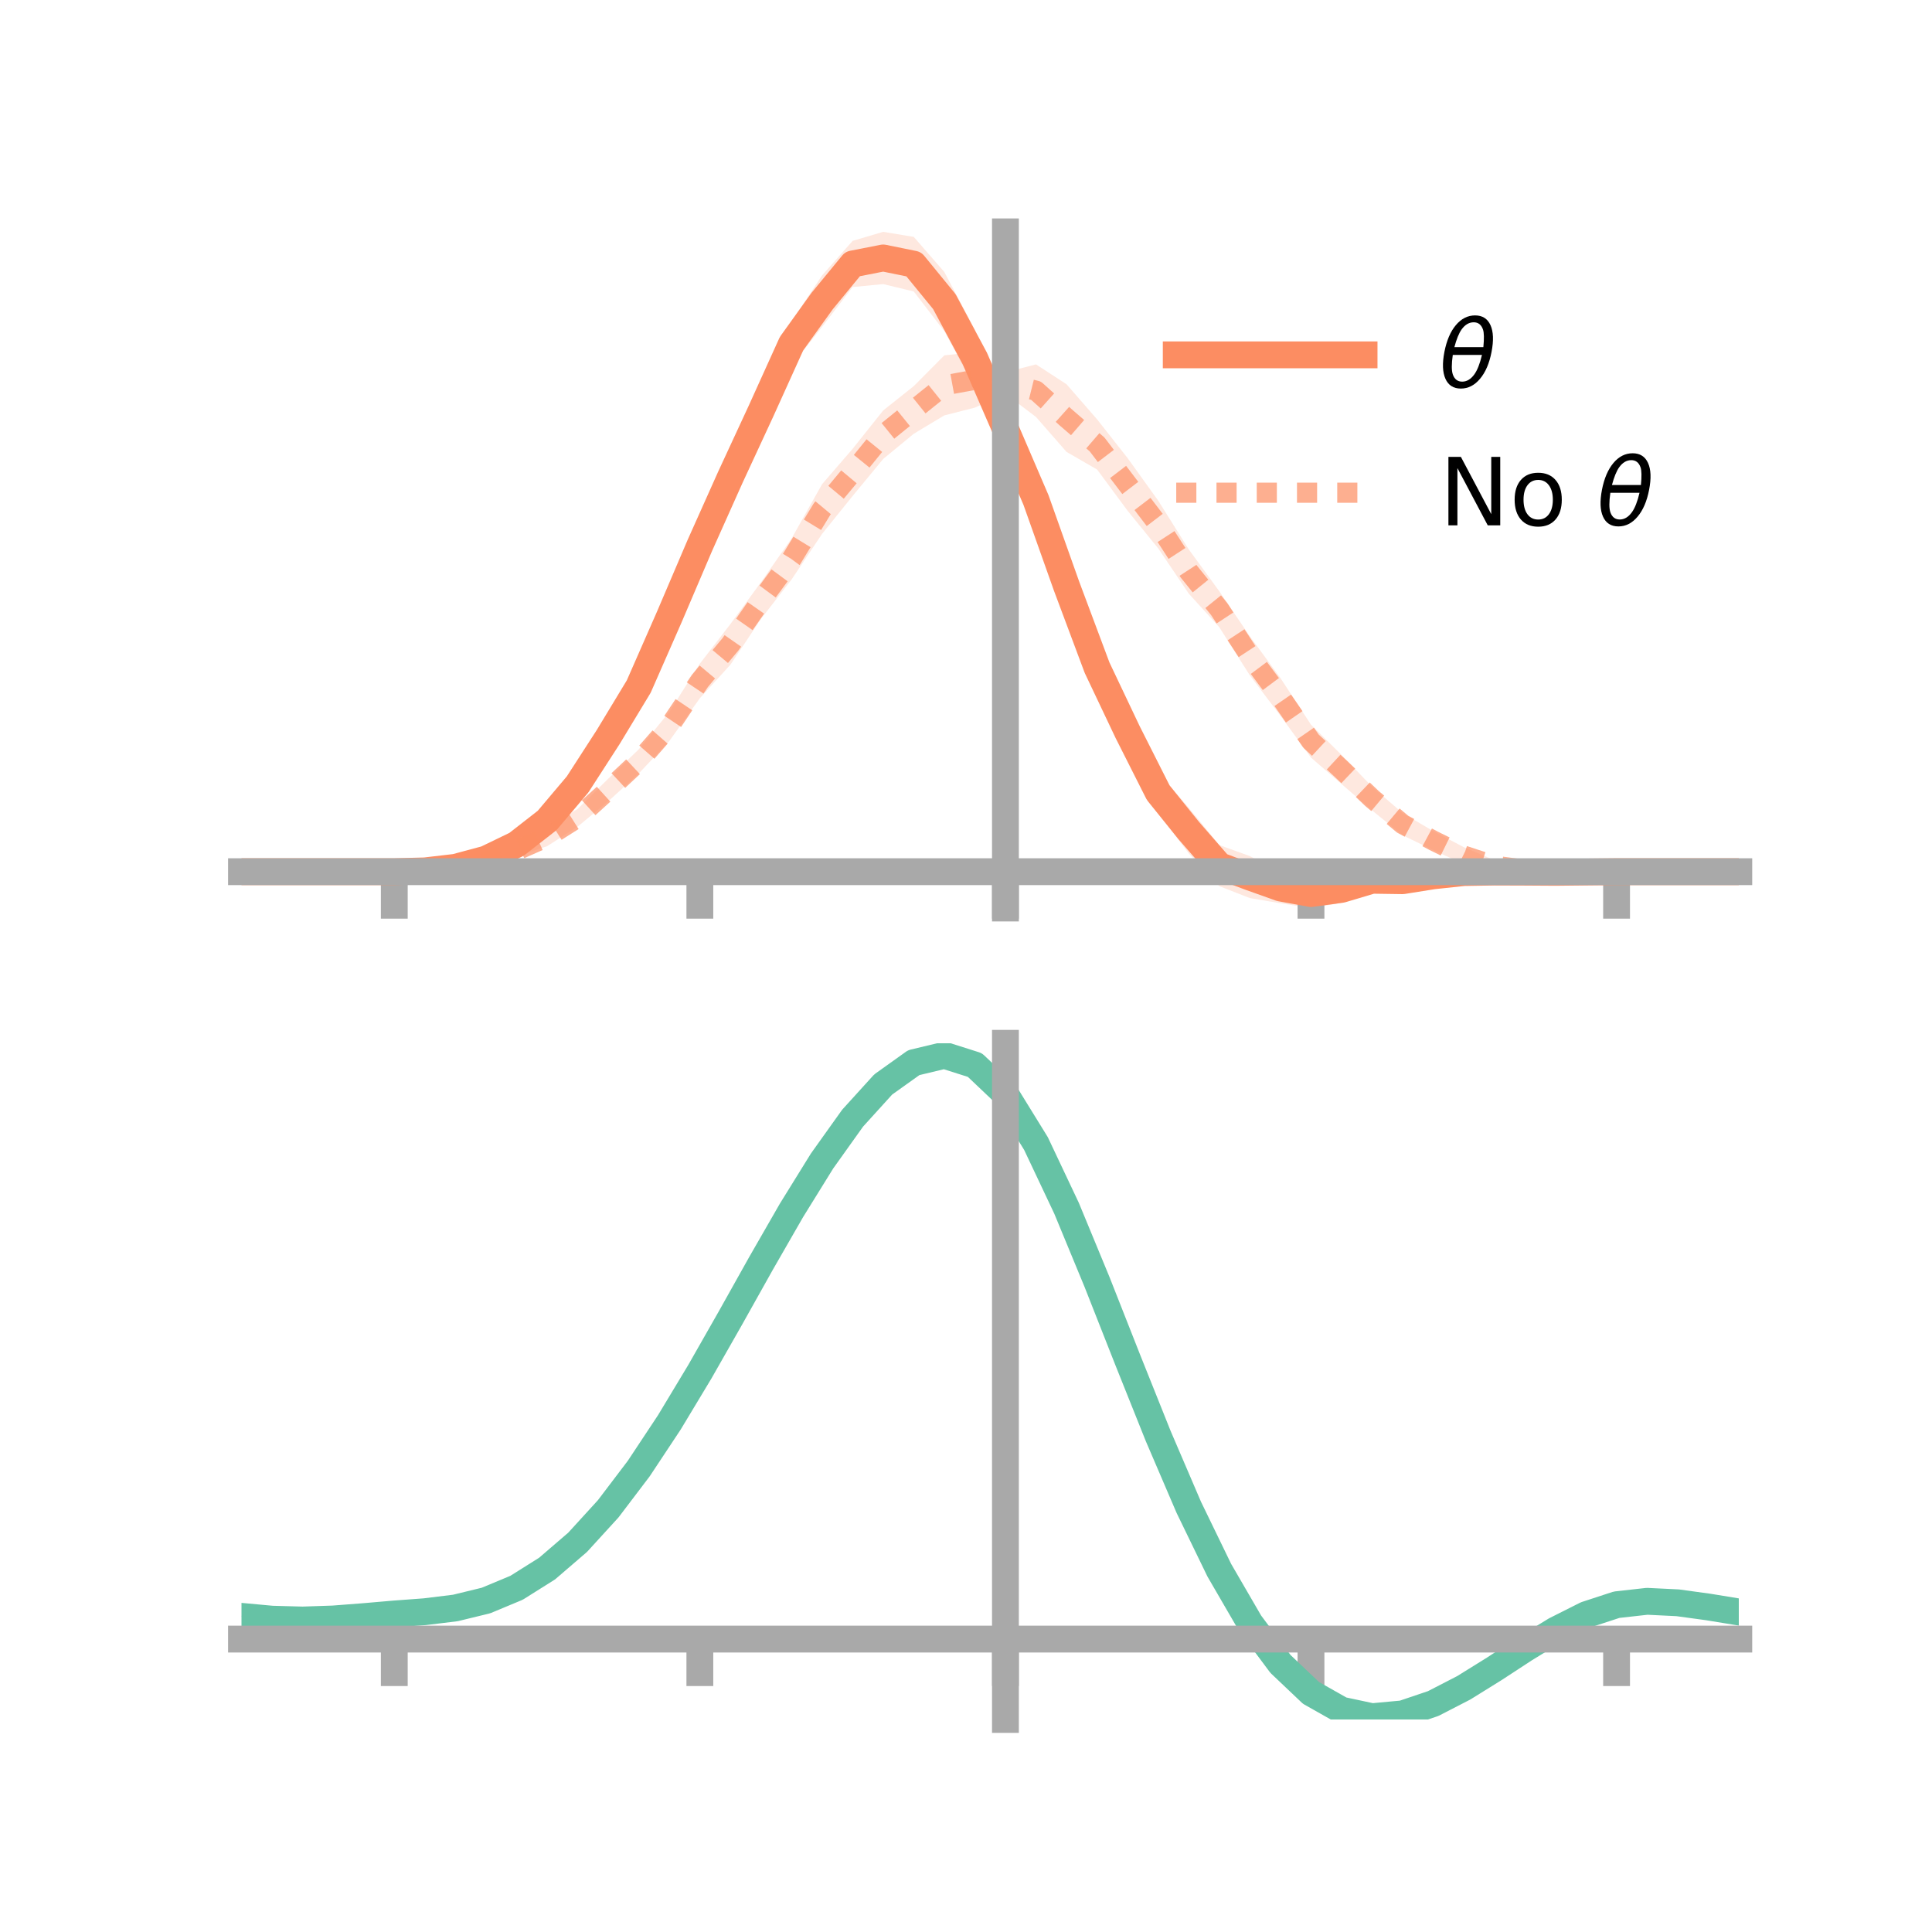 <?xml version="1.0" encoding="utf-8" standalone="no"?>
<!DOCTYPE svg PUBLIC "-//W3C//DTD SVG 1.1//EN"
  "http://www.w3.org/Graphics/SVG/1.1/DTD/svg11.dtd">
<!-- Created with matplotlib (https://matplotlib.org/) -->
<svg height="144pt" version="1.1" viewBox="0 0 144 144" width="144pt" xmlns="http://www.w3.org/2000/svg" xmlns:xlink="http://www.w3.org/1999/xlink">
 <defs>
  <style type="text/css">*{stroke-linecap:butt;stroke-linejoin:round;}</style>
 </defs>
 <g id="figure_1">
  <g id="patch_1">
   <path d="M 0 144 
L 144 144 
L 144 0 
L 0 0 
z
" style="fill:none;"/>
  </g>
  <g id="axes_1">
   <g id="patch_2">
    <path d="M 18 67.68 
L 129.6 67.68 
L 129.6 17.28 
L 18 17.28 
z
" style="fill:none;"/>
   </g>
   <g id="PolyCollection_1">
    <path clip-path="url(#p3528475b1c)" d="M 18 64.97 
L 18 64.97 
L 20.278 64.97 
L 22.555 64.97 
L 24.833 64.97 
L 27.11 64.97 
L 29.388 64.97 
L 31.665 64.869 
L 33.943 64.517 
L 36.22 63.832 
L 38.498 62.634 
L 40.776 60.652 
L 43.053 57.86 
L 45.331 54.263 
L 47.608 50.166 
L 49.886 44.884 
L 52.163 39.508 
L 54.441 34.188 
L 56.718 29.123 
L 58.996 23.974 
L 61.273 20.526 
L 63.551 17.952 
L 65.829 17.28 
L 68.106 17.656 
L 70.384 20.271 
L 72.661 24.579 
L 74.939 31.382 
L 77.216 35.243 
L 79.494 41.463 
L 81.771 47.762 
L 84.049 52.794 
L 86.327 57.564 
L 88.604 60.211 
L 90.882 62.987 
L 93.159 63.809 
L 95.437 65.046 
L 97.714 65.524 
L 99.992 65.286 
L 102.269 64.644 
L 104.547 64.982 
L 106.824 64.731 
L 109.102 64.554 
L 111.38 64.671 
L 113.657 64.802 
L 115.935 64.899 
L 118.212 64.954 
L 120.49 64.97 
L 122.767 64.97 
L 125.045 64.97 
L 127.322 64.97 
L 129.6 64.97 
L 129.6 64.97 
L 129.6 64.97 
L 127.322 64.97 
L 125.045 64.97 
L 122.767 64.97 
L 120.49 64.971 
L 118.212 65.034 
L 115.935 65.139 
L 113.657 65.206 
L 111.38 65.32 
L 109.102 65.519 
L 106.824 65.828 
L 104.547 66.304 
L 102.269 66.576 
L 99.992 67.293 
L 97.714 67.68 
L 95.437 67.326 
L 93.159 66.938 
L 90.882 66.049 
L 88.604 63.608 
L 86.327 60.6 
L 84.049 56.345 
L 81.771 51.776 
L 79.494 45.904 
L 77.216 39.291 
L 74.939 32.554 
L 72.661 28.875 
L 70.384 24.684 
L 68.106 21.725 
L 65.829 21.174 
L 63.551 21.396 
L 61.273 24.363 
L 58.996 27.251 
L 56.718 32.168 
L 54.441 36.934 
L 52.163 41.793 
L 49.886 47.085 
L 47.608 52.175 
L 45.331 55.608 
L 43.053 59.064 
L 40.776 61.661 
L 38.498 63.231 
L 36.22 64.236 
L 33.943 64.773 
L 31.665 64.954 
L 29.388 64.97 
L 27.11 64.97 
L 24.833 64.97 
L 22.555 64.97 
L 20.278 64.97 
L 18 64.97 
z
" style="fill:#fc8d62;fill-opacity:0.2;"/>
   </g>
   <g id="PolyCollection_2">
    <path clip-path="url(#p3528475b1c)" d="M 18 64.97 
L 18 64.97 
L 20.278 64.97 
L 22.555 64.97 
L 24.833 64.97 
L 27.11 64.97 
L 29.388 64.97 
L 31.665 64.862 
L 33.943 64.572 
L 36.22 63.971 
L 38.498 62.979 
L 40.776 61.707 
L 43.053 60.292 
L 45.331 58.042 
L 47.608 55.852 
L 49.886 53.064 
L 52.163 49.467 
L 54.441 46.513 
L 56.718 43.395 
L 58.996 40.143 
L 61.273 36.089 
L 63.551 33.451 
L 65.829 30.593 
L 68.106 28.78 
L 70.384 26.487 
L 72.661 26.235 
L 74.939 27.747 
L 77.216 27.159 
L 79.494 28.641 
L 81.771 31.256 
L 84.049 34.149 
L 86.327 37.317 
L 88.604 40.951 
L 90.882 44.073 
L 93.159 47.429 
L 95.437 50.539 
L 97.714 54.013 
L 99.992 56.271 
L 102.269 58.639 
L 104.547 60.607 
L 106.824 61.947 
L 109.102 63.142 
L 111.38 64.116 
L 113.657 64.572 
L 115.935 64.872 
L 118.212 64.959 
L 120.49 64.97 
L 122.767 64.97 
L 125.045 64.97 
L 127.322 64.97 
L 129.6 64.97 
L 129.6 64.97 
L 129.6 64.97 
L 127.322 64.97 
L 125.045 64.97 
L 122.767 64.97 
L 120.49 64.971 
L 118.212 65.04 
L 115.935 65.098 
L 113.657 65.083 
L 111.38 64.925 
L 109.102 64.406 
L 106.824 63.36 
L 104.547 62.256 
L 102.269 60.409 
L 99.992 58.436 
L 97.714 56.469 
L 95.437 53.349 
L 93.159 50.342 
L 90.882 46.752 
L 88.604 44.245 
L 86.327 40.873 
L 84.049 38.074 
L 81.771 34.996 
L 79.494 33.682 
L 77.216 31.077 
L 74.939 29.354 
L 72.661 30.382 
L 70.384 30.961 
L 68.106 32.331 
L 65.829 34.209 
L 63.551 36.966 
L 61.273 39.793 
L 58.996 43.196 
L 56.718 46.131 
L 54.441 49.542 
L 52.163 52.042 
L 49.886 55.231 
L 47.608 57.653 
L 45.331 59.726 
L 43.053 61.612 
L 40.776 63.072 
L 38.498 63.816 
L 36.22 64.508 
L 33.943 64.796 
L 31.665 64.949 
L 29.388 64.971 
L 27.11 64.97 
L 24.833 64.97 
L 22.555 64.97 
L 20.278 64.97 
L 18 64.97 
z
" style="fill:#fc8d62;fill-opacity:0.2;"/>
   </g>
   <g id="matplotlib.axis_1">
    <g id="xtick_1">
     <g id="line2d_1">
      <defs>
       <path d="M 0 0 
L 0 3.5 
" id="mfdbb6290c3" style="stroke:#a9a9a9;stroke-width:2;"/>
      </defs>
      <g>
       <use style="fill:#a9a9a9;stroke:#a9a9a9;stroke-width:2;" x="29.388" xlink:href="#mfdbb6290c3" y="64.97"/>
      </g>
     </g>
    </g>
    <g id="xtick_2">
     <g id="line2d_2">
      <g>
       <use style="fill:#a9a9a9;stroke:#a9a9a9;stroke-width:2;" x="52.163" xlink:href="#mfdbb6290c3" y="64.97"/>
      </g>
     </g>
    </g>
    <g id="xtick_3">
     <g id="line2d_3">
      <g>
       <use style="fill:#a9a9a9;stroke:#a9a9a9;stroke-width:2;" x="74.939" xlink:href="#mfdbb6290c3" y="64.97"/>
      </g>
     </g>
    </g>
    <g id="xtick_4">
     <g id="line2d_4">
      <g>
       <use style="fill:#a9a9a9;stroke:#a9a9a9;stroke-width:2;" x="97.714" xlink:href="#mfdbb6290c3" y="64.97"/>
      </g>
     </g>
    </g>
    <g id="xtick_5">
     <g id="line2d_5">
      <g>
       <use style="fill:#a9a9a9;stroke:#a9a9a9;stroke-width:2;" x="120.49" xlink:href="#mfdbb6290c3" y="64.97"/>
      </g>
     </g>
    </g>
   </g>
   <g id="matplotlib.axis_2"/>
   <g id="line2d_6">
    <path clip-path="url(#p3528475b1c)" d="M 18 64.97 
L 20.278 64.97 
L 22.555 64.97 
L 24.833 64.97 
L 27.11 64.97 
L 29.388 64.97 
L 31.665 64.911 
L 33.943 64.645 
L 36.22 64.034 
L 38.498 62.933 
L 40.776 61.157 
L 43.053 58.462 
L 45.331 54.935 
L 47.608 51.171 
L 49.886 45.984 
L 52.163 40.651 
L 54.441 35.561 
L 56.718 30.646 
L 58.996 25.613 
L 61.273 22.444 
L 63.551 19.674 
L 65.829 19.227 
L 68.106 19.691 
L 70.384 22.477 
L 72.661 26.727 
L 74.939 31.968 
L 77.216 37.267 
L 79.494 43.683 
L 81.771 49.769 
L 84.049 54.569 
L 86.327 59.082 
L 88.604 61.909 
L 90.882 64.518 
L 93.159 65.373 
L 95.437 66.186 
L 97.714 66.602 
L 99.992 66.289 
L 102.269 65.61 
L 104.547 65.643 
L 106.824 65.28 
L 109.102 65.036 
L 111.38 64.996 
L 113.657 65.004 
L 115.935 65.019 
L 118.212 64.994 
L 120.49 64.97 
L 122.767 64.97 
L 125.045 64.97 
L 127.322 64.97 
L 129.6 64.97 
" style="fill:none;stroke:#fc8d62;stroke-linecap:square;stroke-width:2;"/>
   </g>
   <g id="line2d_7">
    <path clip-path="url(#p3528475b1c)" d="M 18 64.97 
L 20.278 64.97 
L 22.555 64.97 
L 24.833 64.97 
L 27.11 64.97 
L 29.388 64.97 
L 31.665 64.906 
L 33.943 64.684 
L 36.22 64.24 
L 38.498 63.397 
L 40.776 62.39 
L 43.053 60.952 
L 45.331 58.884 
L 47.608 56.752 
L 49.886 54.147 
L 52.163 50.754 
L 54.441 48.028 
L 56.718 44.763 
L 58.996 41.669 
L 61.273 37.941 
L 63.551 35.208 
L 65.829 32.401 
L 68.106 30.555 
L 70.384 28.724 
L 72.661 28.308 
L 74.939 28.55 
L 77.216 29.118 
L 79.494 31.161 
L 81.771 33.126 
L 84.049 36.112 
L 86.327 39.095 
L 88.604 42.598 
L 90.882 45.412 
L 93.159 48.886 
L 95.437 51.944 
L 97.714 55.241 
L 99.992 57.353 
L 102.269 59.524 
L 104.547 61.431 
L 106.824 62.653 
L 109.102 63.774 
L 111.38 64.521 
L 113.657 64.827 
L 115.935 64.985 
L 118.212 64.999 
L 120.49 64.97 
L 122.767 64.97 
L 125.045 64.97 
L 127.322 64.97 
L 129.6 64.97 
" style="fill:none;stroke:#fc8d62;stroke-dasharray:1.5,1.5;stroke-dashoffset:0;stroke-opacity:0.7;stroke-width:1.5;"/>
   </g>
   <g id="patch_3">
    <path d="M 74.939 67.68 
L 74.939 17.28 
" style="fill:none;stroke:#a9a9a9;stroke-linecap:square;stroke-linejoin:miter;stroke-width:2;"/>
   </g>
   <g id="patch_4">
    <path d="M 129.6 67.68 
L 129.6 17.28 
" style="fill:none;"/>
   </g>
   <g id="patch_5">
    <path d="M 18 64.97 
L 129.6 64.97 
" style="fill:none;stroke:#a9a9a9;stroke-linecap:square;stroke-linejoin:miter;stroke-width:2;"/>
   </g>
   <g id="patch_6">
    <path d="M 18 17.28 
L 129.6 17.28 
" style="fill:none;"/>
   </g>
   <g id="legend_1">
    <g id="line2d_8">
     <path d="M 87.67 26.449 
L 101.67 26.449 
" style="fill:none;stroke:#fc8d62;stroke-linecap:square;stroke-width:2;"/>
    </g>
    <g id="line2d_9"/>
    <g id="text_1">
     <!-- $\theta$ -->
     <g transform="translate(107.27 28.899)scale(0.07 -0.07)">
      <defs>
       <path d="M 45.516 34.672 
L 14.453 34.672 
Q 12.359 20.062 14.5 13.875 
Q 17.188 6.25 24.469 6.25 
Q 31.781 6.25 37.359 13.922 
Q 42.234 20.656 45.516 34.672 
z
M 47.016 42.969 
Q 48.344 56.844 46.625 61.719 
Q 43.953 69.438 36.766 69.438 
Q 29.297 69.438 23.828 61.812 
Q 19.531 55.672 16.156 42.969 
z
M 38.188 76.766 
Q 49.906 76.766 54.594 66.406 
Q 59.281 56.109 55.719 37.844 
Q 52.203 19.625 43.453 9.281 
Q 34.766 -1.125 23.047 -1.125 
Q 11.281 -1.125 6.641 9.281 
Q 2 19.625 5.516 37.844 
Q 9.078 56.109 17.719 66.406 
Q 26.422 76.766 38.188 76.766 
z
" id="DejaVuSans-Oblique-952"/>
      </defs>
      <use transform="translate(0 0.234)" xlink:href="#DejaVuSans-Oblique-952"/>
     </g>
    </g>
    <g id="line2d_10">
     <path d="M 87.67 36.724 
L 101.67 36.724 
" style="fill:none;stroke:#fc8d62;stroke-dasharray:1.5,1.5;stroke-dashoffset:0;stroke-opacity:0.7;stroke-width:1.5;"/>
    </g>
    <g id="line2d_11"/>
    <g id="text_2">
     <!-- No $\theta$ -->
     <g transform="translate(107.27 39.174)scale(0.07 -0.07)">
      <defs>
       <path d="M 9.812 72.906 
L 23.094 72.906 
L 55.422 11.922 
L 55.422 72.906 
L 64.984 72.906 
L 64.984 0 
L 51.703 0 
L 19.391 60.984 
L 19.391 0 
L 9.812 0 
z
" id="DejaVuSans-78"/>
       <path d="M 30.609 48.391 
Q 23.391 48.391 19.188 42.75 
Q 14.984 37.109 14.984 27.297 
Q 14.984 17.484 19.156 11.844 
Q 23.344 6.203 30.609 6.203 
Q 37.797 6.203 41.984 11.859 
Q 46.188 17.531 46.188 27.297 
Q 46.188 37.016 41.984 42.703 
Q 37.797 48.391 30.609 48.391 
z
M 30.609 56 
Q 42.328 56 49.016 48.375 
Q 55.719 40.766 55.719 27.297 
Q 55.719 13.875 49.016 6.219 
Q 42.328 -1.422 30.609 -1.422 
Q 18.844 -1.422 12.172 6.219 
Q 5.516 13.875 5.516 27.297 
Q 5.516 40.766 12.172 48.375 
Q 18.844 56 30.609 56 
z
" id="DejaVuSans-111"/>
       <path id="DejaVuSans-32"/>
      </defs>
      <use transform="translate(0 0.234)" xlink:href="#DejaVuSans-78"/>
      <use transform="translate(74.805 0.234)" xlink:href="#DejaVuSans-111"/>
      <use transform="translate(135.986 0.234)" xlink:href="#DejaVuSans-32"/>
      <use transform="translate(167.773 0.234)" xlink:href="#DejaVuSans-Oblique-952"/>
     </g>
    </g>
   </g>
  </g>
  <g id="axes_2">
   <g id="patch_7">
    <path d="M 18 128.16 
L 129.6 128.16 
L 129.6 77.76 
L 18 77.76 
z
" style="fill:none;"/>
   </g>
   <g id="PolyCollection_3">
    <path clip-path="url(#p8e6bd01a6a)" d="M 18 120.511 
L 18 120.437 
L 20.278 120.657 
L 22.555 120.719 
L 24.833 120.633 
L 27.11 120.448 
L 29.388 120.243 
L 31.665 120.069 
L 33.943 119.783 
L 36.22 119.224 
L 38.498 118.265 
L 40.776 116.813 
L 43.053 114.817 
L 45.331 112.27 
L 47.608 109.203 
L 49.886 105.685 
L 52.163 101.816 
L 54.441 97.727 
L 56.718 93.571 
L 58.996 89.523 
L 61.273 85.773 
L 63.551 82.52 
L 65.829 79.966 
L 68.106 78.313 
L 70.384 77.76 
L 72.661 78.496 
L 74.939 80.689 
L 77.216 84.432 
L 79.494 89.32 
L 81.771 94.905 
L 84.049 100.769 
L 86.327 106.546 
L 88.604 111.935 
L 90.882 116.702 
L 93.159 120.682 
L 95.437 123.778 
L 97.714 125.96 
L 99.992 127.255 
L 102.269 127.743 
L 104.547 127.539 
L 106.824 126.781 
L 109.102 125.625 
L 111.38 124.233 
L 113.657 122.771 
L 115.935 121.397 
L 118.212 120.265 
L 120.49 119.525 
L 122.767 119.273 
L 125.045 119.39 
L 127.322 119.712 
L 129.6 120.097 
L 129.6 120.198 
L 129.6 120.198 
L 127.322 119.838 
L 125.045 119.536 
L 122.767 119.431 
L 120.49 119.689 
L 118.212 120.441 
L 115.935 121.601 
L 113.657 123.02 
L 111.38 124.533 
L 109.102 125.971 
L 106.824 127.163 
L 104.547 127.944 
L 102.269 128.16 
L 99.992 127.679 
L 97.714 126.399 
L 95.437 124.26 
L 93.159 121.242 
L 90.882 117.378 
L 88.604 112.755 
L 86.327 107.528 
L 84.049 101.92 
L 81.771 96.222 
L 79.494 90.79 
L 77.216 86.034 
L 74.939 82.394 
L 72.661 80.266 
L 70.384 79.557 
L 68.106 80.096 
L 65.829 81.694 
L 63.551 84.158 
L 61.273 87.289 
L 58.996 90.891 
L 56.718 94.771 
L 54.441 98.749 
L 52.163 102.659 
L 49.886 106.355 
L 47.608 109.716 
L 45.331 112.648 
L 43.053 115.09 
L 40.776 117.014 
L 38.498 118.425 
L 36.22 119.365 
L 33.943 119.912 
L 31.665 120.188 
L 29.388 120.351 
L 27.11 120.539 
L 24.833 120.704 
L 22.555 120.774 
L 20.278 120.711 
L 18 120.511 
z
" style="fill:#66c2a5;fill-opacity:0.2;"/>
   </g>
   <g id="matplotlib.axis_3">
    <g id="xtick_6">
     <g id="line2d_12">
      <g>
       <use style="fill:#a9a9a9;stroke:#a9a9a9;stroke-width:2;" x="29.388" xlink:href="#mfdbb6290c3" y="122.169"/>
      </g>
     </g>
    </g>
    <g id="xtick_7">
     <g id="line2d_13">
      <g>
       <use style="fill:#a9a9a9;stroke:#a9a9a9;stroke-width:2;" x="52.163" xlink:href="#mfdbb6290c3" y="122.169"/>
      </g>
     </g>
    </g>
    <g id="xtick_8">
     <g id="line2d_14">
      <g>
       <use style="fill:#a9a9a9;stroke:#a9a9a9;stroke-width:2;" x="74.939" xlink:href="#mfdbb6290c3" y="122.169"/>
      </g>
     </g>
    </g>
    <g id="xtick_9">
     <g id="line2d_15">
      <g>
       <use style="fill:#a9a9a9;stroke:#a9a9a9;stroke-width:2;" x="97.714" xlink:href="#mfdbb6290c3" y="122.169"/>
      </g>
     </g>
    </g>
    <g id="xtick_10">
     <g id="line2d_16">
      <g>
       <use style="fill:#a9a9a9;stroke:#a9a9a9;stroke-width:2;" x="120.49" xlink:href="#mfdbb6290c3" y="122.169"/>
      </g>
     </g>
    </g>
   </g>
   <g id="matplotlib.axis_4"/>
   <g id="line2d_17">
    <path clip-path="url(#p8e6bd01a6a)" d="M 18 120.474 
L 20.278 120.684 
L 22.555 120.746 
L 24.833 120.669 
L 27.11 120.494 
L 29.388 120.297 
L 31.665 120.128 
L 33.943 119.848 
L 36.22 119.294 
L 38.498 118.345 
L 40.776 116.913 
L 43.053 114.954 
L 45.331 112.459 
L 47.608 109.459 
L 49.886 106.02 
L 52.163 102.238 
L 54.441 98.238 
L 56.718 94.171 
L 58.996 90.207 
L 61.273 86.531 
L 63.551 83.339 
L 65.829 80.83 
L 68.106 79.204 
L 70.384 78.658 
L 72.661 79.381 
L 74.939 81.542 
L 77.216 85.233 
L 79.494 90.055 
L 81.771 95.564 
L 84.049 101.344 
L 86.327 107.037 
L 88.604 112.345 
L 90.882 117.04 
L 93.159 120.962 
L 95.437 124.019 
L 97.714 126.179 
L 99.992 127.467 
L 102.269 127.952 
L 104.547 127.741 
L 106.824 126.972 
L 109.102 125.798 
L 111.38 124.383 
L 113.657 122.895 
L 115.935 121.499 
L 118.212 120.353 
L 120.49 119.607 
L 122.767 119.352 
L 125.045 119.463 
L 127.322 119.775 
L 129.6 120.148 
" style="fill:none;stroke:#66c2a5;stroke-linecap:square;stroke-width:2;"/>
   </g>
   <g id="patch_8">
    <path d="M 74.939 128.16 
L 74.939 77.76 
" style="fill:none;stroke:#a9a9a9;stroke-linecap:square;stroke-linejoin:miter;stroke-width:2;"/>
   </g>
   <g id="patch_9">
    <path d="M 129.6 128.16 
L 129.6 77.76 
" style="fill:none;"/>
   </g>
   <g id="patch_10">
    <path d="M 18 122.169 
L 129.6 122.169 
" style="fill:none;stroke:#a9a9a9;stroke-linecap:square;stroke-linejoin:miter;stroke-width:2;"/>
   </g>
   <g id="patch_11">
    <path d="M 18 77.76 
L 129.6 77.76 
" style="fill:none;"/>
   </g>
  </g>
 </g>
 <defs>
  <clipPath id="p3528475b1c">
   <rect height="50.4" width="111.6" x="18" y="17.28"/>
  </clipPath>
  <clipPath id="p8e6bd01a6a">
   <rect height="50.4" width="111.6" x="18" y="77.76"/>
  </clipPath>
 </defs>
</svg>
